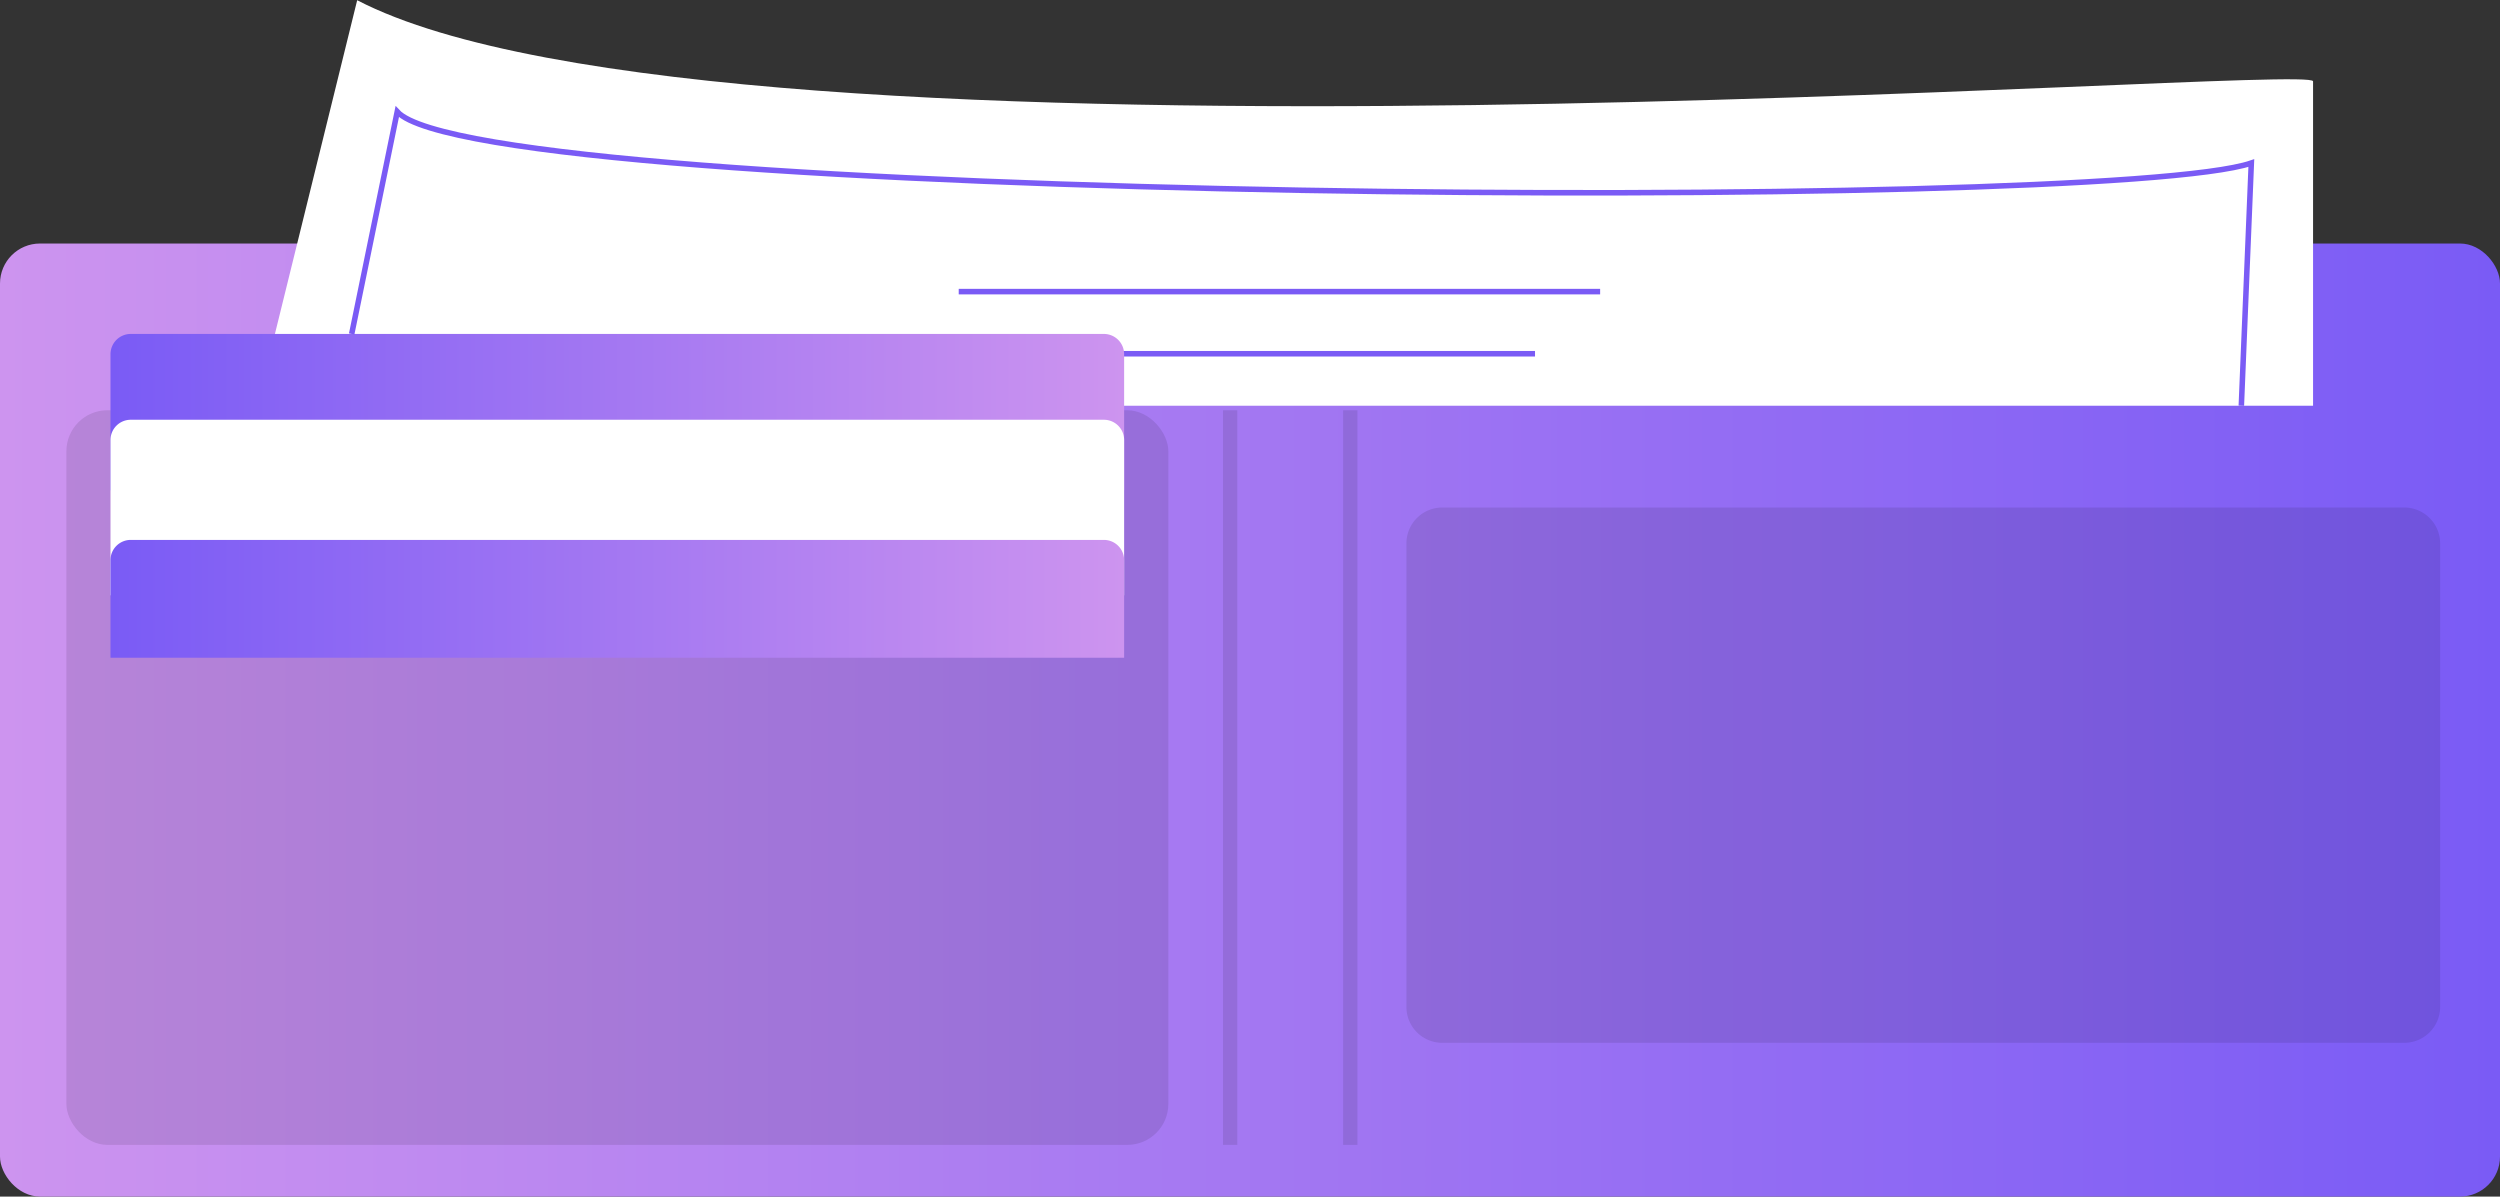 <svg id="wallet" xmlns="http://www.w3.org/2000/svg" xmlns:xlink="http://www.w3.org/1999/xlink" viewBox="0 0 450.68 215.71"><rect x="0" y="0" width="450.68" height="215.71" fill="#333333" stroke="none"/><defs><style>.cls-1{fill:url(#linear-gradient);}.cls-2{opacity:0.1;}.cls-3{fill:#fff;}.cls-4{fill:none;stroke:#7a5bf5;stroke-miterlimit:10;}.cls-5{fill:url(#linear-gradient-2);}.cls-6{fill:url(#linear-gradient-3);}</style><linearGradient id="linear-gradient" y1="129.81" x2="450.68" y2="129.81" gradientUnits="userSpaceOnUse"><stop offset="0" stop-color="#cd94ef"/><stop offset="1" stop-color="#7a5bf5"/></linearGradient><linearGradient id="linear-gradient-2" x1="19.92" y1="74.3" x2="202.66" y2="74.3" gradientUnits="userSpaceOnUse"><stop offset="0" stop-color="#7a5bf5"/><stop offset="1" stop-color="#cd94ef"/></linearGradient><linearGradient id="linear-gradient-3" x1="19.92" y1="107.95" x2="202.66" y2="107.95" xlink:href="#linear-gradient-2"/></defs><title>wallet</title><rect class="cls-1" y="43.9" width="450.68" height="171.81" rx="7.21"/><path class="cls-2" d="M363.24,403.72v83.76a6.47,6.47,0,0,0,6.58,6.37H543a6.48,6.48,0,0,0,6.59-6.37V403.72a6.48,6.48,0,0,0-6.59-6.37H369.82A6.47,6.47,0,0,0,363.24,403.72Z" transform="translate(-109.7 -305.86)"/><rect class="cls-2" x="11.97" y="73.96" width="198.65" height="132.43" rx="7.39"/><path class="cls-3" d="M526.68,379s0-55,0-58.48-286.37,19.78-352.59-14.62L156.07,379Z" transform="translate(-109.7 -305.86)"/><line class="cls-4" x1="172.83" y1="52.57" x2="288.46" y2="52.57"/><line class="cls-4" x1="161.09" y1="63.77" x2="276.72" y2="63.77"/><path class="cls-5" d="M23.57,60.2H199a3.65,3.65,0,0,1,3.65,3.65V88.39a0,0,0,0,1,0,0H19.92a0,0,0,0,1,0,0V63.85A3.65,3.65,0,0,1,23.57,60.2Z"/><path class="cls-3" d="M23.57,75.67H199a3.65,3.65,0,0,1,3.65,3.65v28a0,0,0,0,1,0,0H19.92a0,0,0,0,1,0,0v-28A3.65,3.65,0,0,1,23.57,75.67Z"/><path class="cls-6" d="M23.57,97.33H199a3.65,3.65,0,0,1,3.65,3.65v17.59a0,0,0,0,1,0,0H19.92a0,0,0,0,1,0,0V101A3.65,3.65,0,0,1,23.57,97.33Z"/><rect class="cls-2" x="242.13" y="73.96" width="2.58" height="132.43"/><rect class="cls-2" x="220.47" y="73.96" width="2.58" height="132.43"/><path class="cls-4" d="M173.1,366.06,181.31,326c15.12,16.44,308.08,18.24,334.24,9.25L513.75,379" transform="translate(-109.7 -305.86)"/></svg>